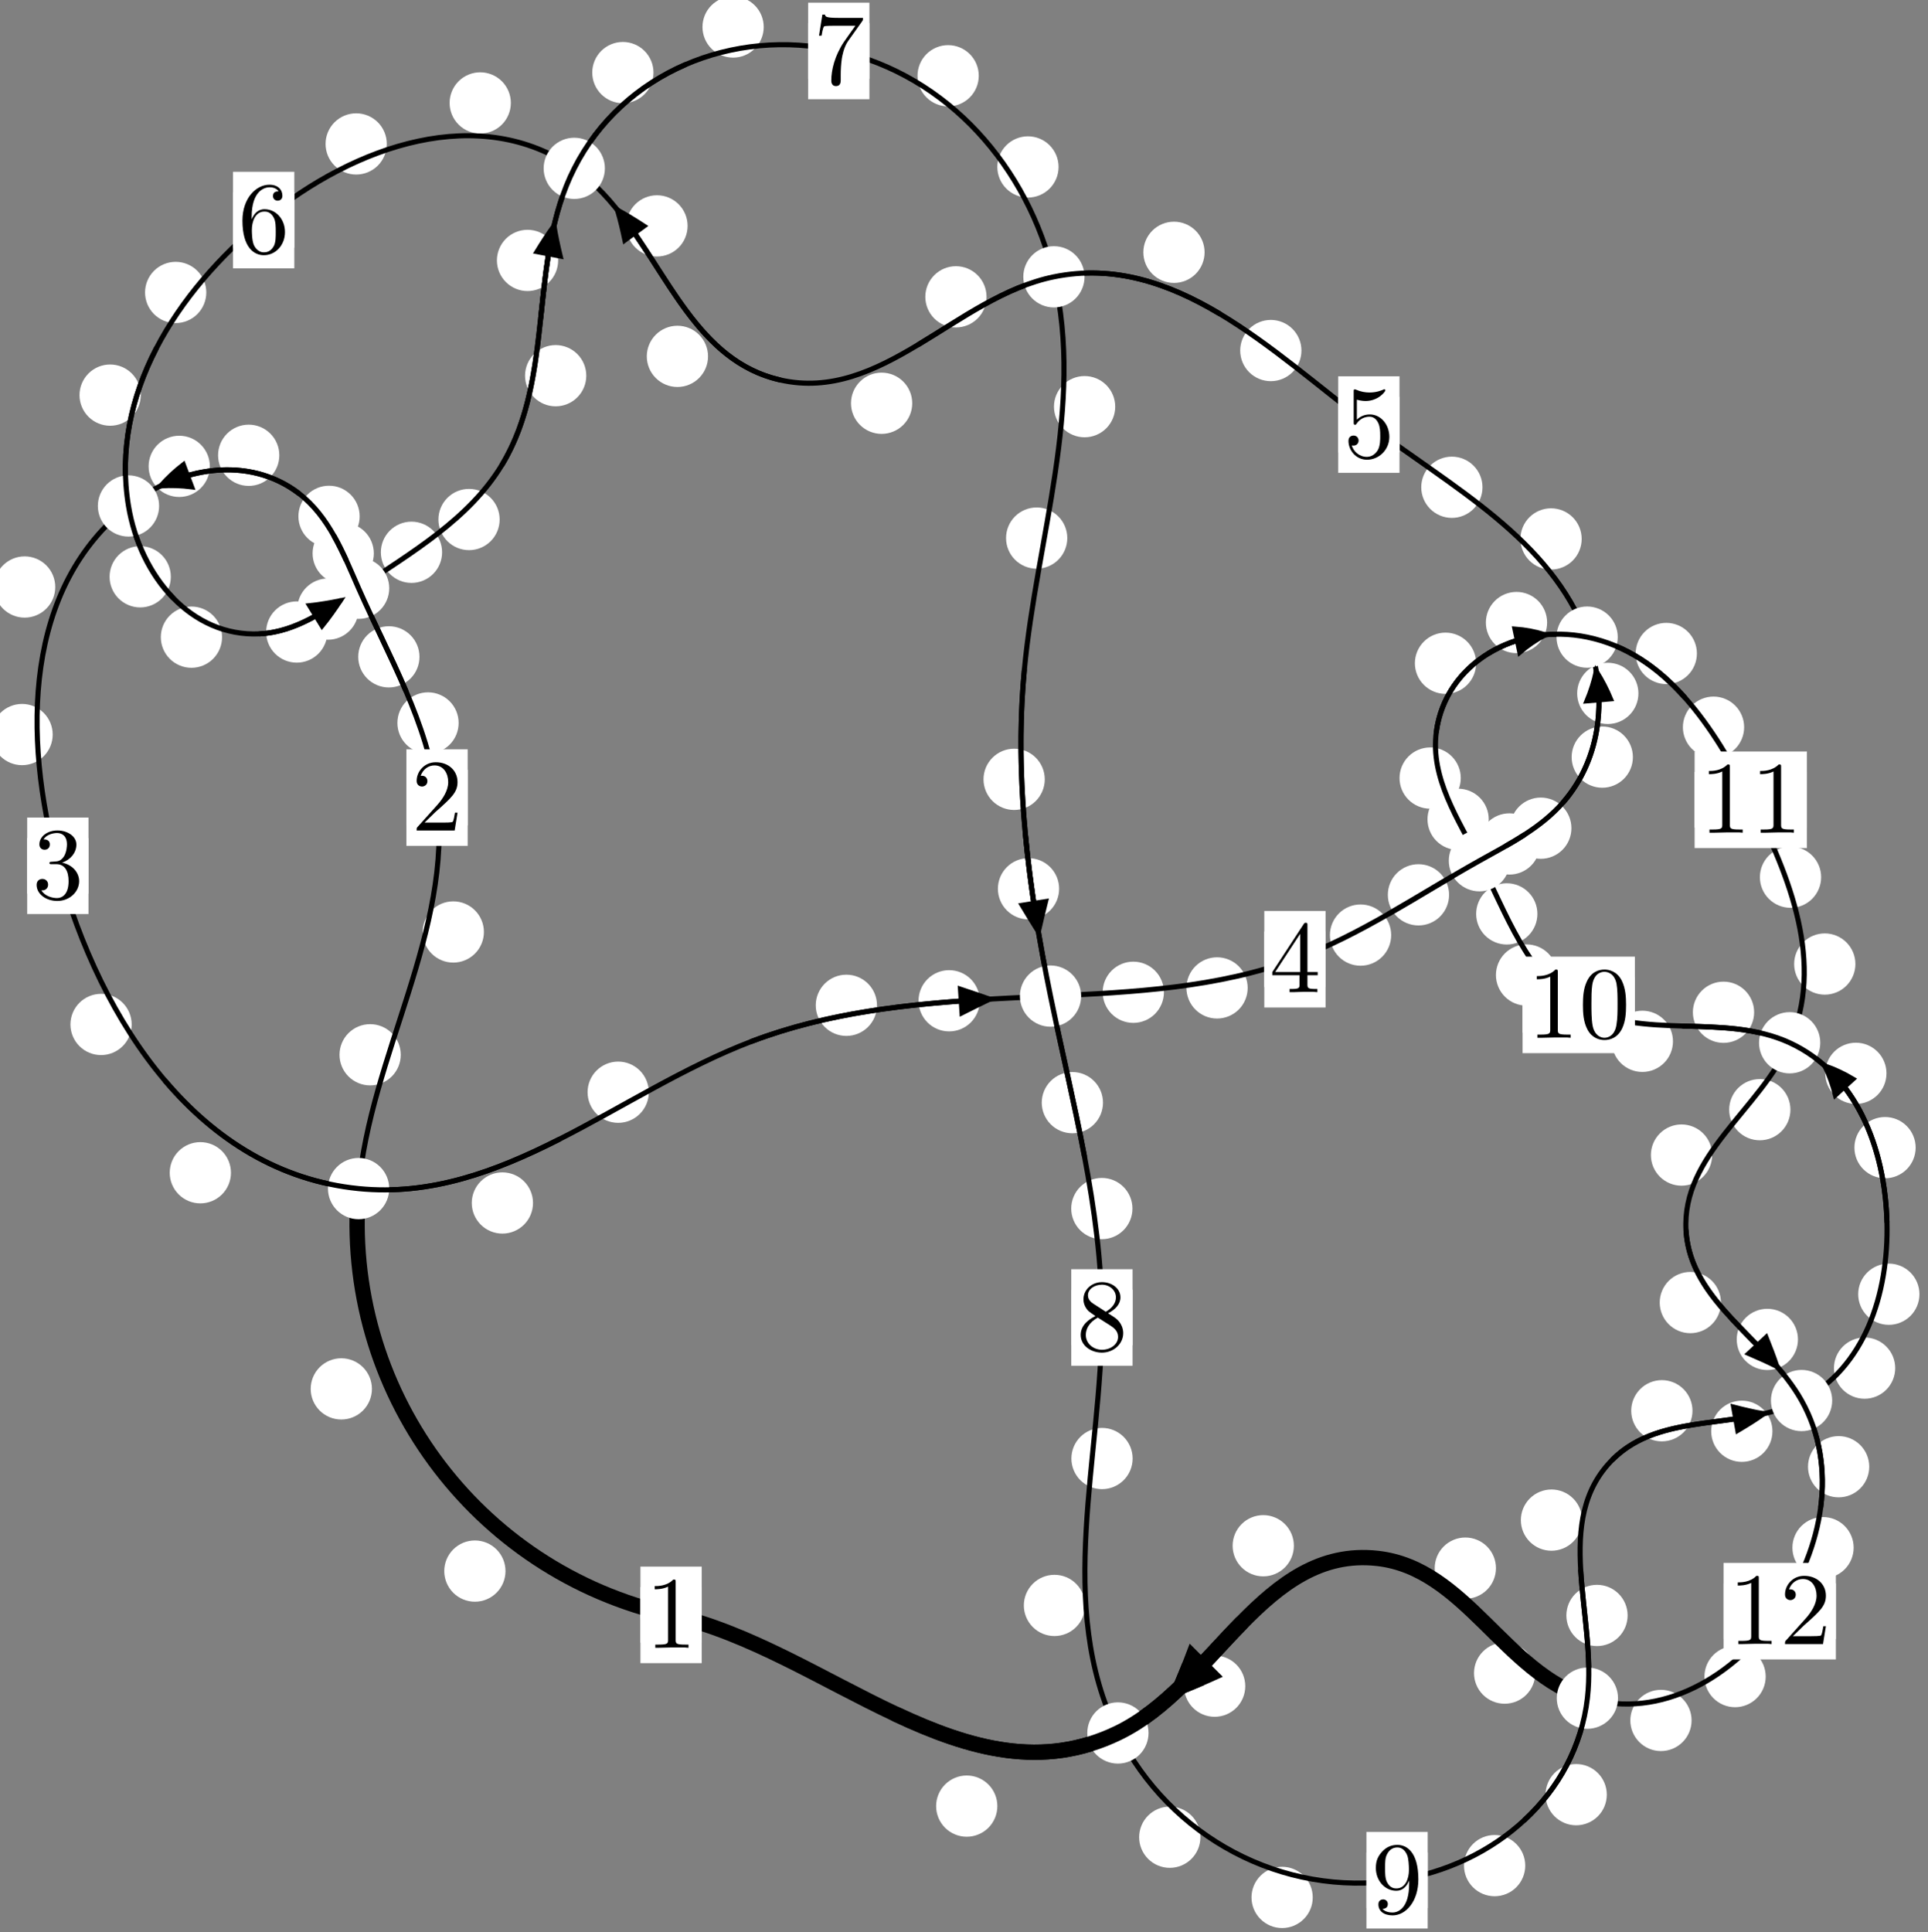 <?xml version="1.0"?>
<!-- Created by MetaPost 1.999 on 2021.07.05:2355 -->
<svg version="1.1" xmlns="http://www.w3.org/2000/svg" xmlns:xlink="http://www.w3.org/1999/xlink" width="188.177" height="188.564" viewBox="0 0 188.177 188.564">
<rect x="0" y="0" width="188.177" height="188.564" fill="#808080" stroke="none"/>
<!-- Original BoundingBox: -35.834244 -72.210876 152.342636 116.353134 -->
  <defs>
    <g transform="scale(0.01,0.01)" id="GLYPHcmr10_48">
      <path style="fill-rule: evenodd;" d="M460 -320C460 -400,455 -480,420 -554C374 -650,292 -666,250 -666C190 -666,117 -640,76 -547C44 -478,39 -400,39 -320C39 -245,43 -155,84 -79C127 2,200 22,249 22C303 22,379 1,423 -94C455 -163,460 -241,460 -320M249 -0C210 -0,151 -25,133 -121C122 -181,122 -273,122 -332C122 -396,122 -462,130 -516C149 -635,224 -644,249 -644C282 -644,348 -626,367 -527C377 -471,377 -395,377 -332C377 -257,377 -189,366 -125C351 -30,294 -0,249 -0"></path>
    </g>
    <g transform="scale(0.01,0.01)" id="GLYPHcmr10_49">
      <path style="fill-rule: evenodd;" d="M294 -640C294 -664,294 -666,271 -666C209 -602,121 -602,89 -602L89 -571C109 -571,168 -571,220 -597L220 -79C220 -43,217 -31,127 -31L95 -31L95 -0L257 -0L130 -3L217 -3L257 -3L297 -3L384 -3L419 -0L419 -31L387 -31C297 -31,294 -42,294 -79"></path>
    </g>
    <g transform="scale(0.01,0.01)" id="GLYPHcmr10_50">
      <path style="fill-rule: evenodd;" d="M127 -77L233 -180C389 -318,449 -372,449 -472C449 -586,359 -666,237 -666C124 -666,50 -574,50 -485C50 -429,100 -429,103 -429C120 -429,155 -441,155 -482C155 -508,137 -534,102 -534C94 -534,92 -534,89 -533C112 -598,166 -635,224 -635C315 -635,358 -554,358 -472C358 -392,308 -313,253 -251L61 -37C50 -26,50 -24,50 -0L421 -0L449 -174L424 -174C419 -144,412 -100,402 -85C395 -77,329 -77,307 -77"></path>
    </g>
    <g transform="scale(0.01,0.01)" id="GLYPHcmr10_51">
      <path style="fill-rule: evenodd;" d="M290 -352C372 -379,430 -449,430 -528C430 -610,342 -666,246 -666C145 -666,69 -606,69 -530C69 -497,91 -478,120 -478C151 -478,171 -500,171 -529C171 -579,124 -579,109 -579C140 -628,206 -641,242 -641C283 -641,338 -619,338 -529C338 -517,336 -459,310 -415C280 -367,246 -364,221 -363C213 -362,189 -360,182 -360C174 -359,167 -358,167 -348C167 -337,174 -337,191 -337L235 -337C317 -337,354 -269,354 -171C354 -35,285 -6,241 -6C198 -6,123 -23,88 -82C123 -77,154 -99,154 -137C154 -173,127 -193,98 -193C74 -193,42 -179,42 -135C42 -44,135 22,244 22C366 22,457 -69,457 -171C457 -253,394 -331,290 -352"></path>
    </g>
    <g transform="scale(0.01,0.01)" id="GLYPHcmr10_52">
      <path style="fill-rule: evenodd;" d="M294 -165L294 -78C294 -42,292 -31,218 -31L197 -31L197 -0L332 -0L238 -3L290 -3L332 -3L374 -3L427 -3L468 -0L468 -31L447 -31C373 -31,371 -42,371 -78L371 -165L471 -165L471 -196L371 -196L371 -651C371 -671,371 -677,355 -677C346 -677,343 -677,335 -665L28 -196L28 -165M300 -196L56 -196L300 -569"></path>
    </g>
    <g transform="scale(0.01,0.01)" id="GLYPHcmr10_53">
      <path style="fill-rule: evenodd;" d="M449 -201C449 -320,367 -420,259 -420C211 -420,168 -404,132 -369L132 -564C152 -558,185 -551,217 -551C340 -551,410 -642,410 -655C410 -661,407 -666,400 -666C399 -666,397 -666,392 -663C372 -654,323 -634,256 -634C216 -634,170 -641,123 -662C115 -665,113 -665,111 -665C101 -665,101 -657,101 -641L101 -345C101 -327,101 -319,115 -319C122 -319,124 -322,128 -328C139 -344,176 -398,257 -398C309 -398,334 -352,342 -334C358 -297,360 -258,360 -208C360 -173,360 -113,336 -71C312 -32,275 -6,229 -6C156 -6,99 -59,82 -118C85 -117,88 -116,99 -116C132 -116,149 -141,149 -165C149 -189,132 -214,99 -214C85 -214,50 -207,50 -161C50 -75,119 22,231 22C347 22,449 -74,449 -201"></path>
    </g>
    <g transform="scale(0.01,0.01)" id="GLYPHcmr10_54">
      <path style="fill-rule: evenodd;" d="M132 -328L132 -352C132 -605,256 -641,307 -641C331 -641,373 -635,395 -601C380 -601,340 -601,340 -556C340 -525,364 -510,386 -510C402 -510,432 -519,432 -558C432 -618,388 -666,305 -666C177 -666,42 -537,42 -316C42 -49,158 22,251 22C362 22,457 -72,457 -204C457 -331,368 -427,257 -427C189 -427,152 -376,132 -328M251 -6C188 -6,158 -66,152 -81C134 -128,134 -208,134 -226C134 -304,166 -404,256 -404C272 -404,318 -404,349 -342C367 -305,367 -254,367 -205C367 -157,367 -107,350 -71C320 -11,274 -6,251 -6"></path>
    </g>
    <g transform="scale(0.01,0.01)" id="GLYPHcmr10_55">
      <path style="fill-rule: evenodd;" d="M476 -609C485 -621,485 -623,485 -644L242 -644C120 -644,118 -657,114 -676L89 -676L56 -470L81 -470C84 -486,93 -549,106 -561C113 -567,191 -567,204 -567L411 -567C400 -551,321 -442,299 -409C209 -274,176 -135,176 -33C176 -23,176 22,222 22C268 22,268 -23,268 -33L268 -84C268 -139,271 -194,279 -248C283 -271,297 -357,341 -419"></path>
    </g>
    <g transform="scale(0.01,0.01)" id="GLYPHcmr10_56">
      <path style="fill-rule: evenodd;" d="M163 -457C117 -487,113 -521,113 -538C113 -599,178 -641,249 -641C322 -641,386 -589,386 -517C386 -460,347 -412,287 -377M309 -362C381 -399,430 -451,430 -517C430 -609,341 -666,250 -666C150 -666,69 -592,69 -499C69 -481,71 -436,113 -389C124 -377,161 -352,186 -335C128 -306,42 -250,42 -151C42 -45,144 22,249 22C362 22,457 -61,457 -168C457 -204,446 -249,408 -291C389 -312,373 -322,309 -362M209 -320L332 -242C360 -223,407 -193,407 -132C407 -58,332 -6,250 -6C164 -6,92 -68,92 -151C92 -209,124 -273,209 -320"></path>
    </g>
    <g transform="scale(0.01,0.01)" id="GLYPHcmr10_57">
      <path style="fill-rule: evenodd;" d="M367 -318L367 -286C367 -52,263 -6,205 -6C188 -6,134 -8,107 -42C151 -42,159 -71,159 -88C159 -119,135 -134,113 -134C97 -134,67 -125,67 -86C67 -19,121 22,206 22C335 22,457 -114,457 -329C457 -598,342 -666,253 -666C198 -666,149 -648,106 -603C65 -558,42 -516,42 -441C42 -316,130 -218,242 -218C303 -218,344 -260,367 -318M243 -241C227 -241,181 -241,150 -304C132 -341,132 -391,132 -440C132 -494,132 -541,153 -578C180 -628,218 -641,253 -641C299 -641,332 -607,349 -562C361 -530,365 -467,365 -421C365 -338,331 -241,243 -241"></path>
    </g>
  </defs>
  <path d="M49.337 153.33C49.337 152.538,49.022 151.777,48.462 151.217C47.901 150.656,47.141 150.341,46.348 150.341C45.556 150.341,44.796 150.656,44.235 151.217C43.675 151.777,43.36 152.538,43.36 153.33C43.36 154.123,43.675 154.883,44.235 155.444C44.796 156.004,45.556 156.319,46.348 156.319C47.141 156.319,47.901 156.004,48.462 155.444C49.022 154.883,49.337 154.123,49.337 153.33Z" style="fill: rgb(100%,100%,100%);stroke: none;"></path>
  <path d="M68.487 157.604C68.487 156.812,68.172 156.052,67.612 155.491C67.051 154.931,66.291 154.616,65.498 154.616C64.706 154.616,63.946 154.931,63.385 155.491C62.825 156.052,62.51 156.812,62.51 157.604C62.51 158.397,62.825 159.157,63.385 159.718C63.946 160.278,64.706 160.593,65.498 160.593C66.291 160.593,67.051 160.278,67.612 159.718C68.172 159.157,68.487 158.397,68.487 157.604Z" style="fill: rgb(100%,100%,100%);stroke: none;"></path>
  <path d="M39.115 102.941C39.115 102.149,38.8 101.388,38.24 100.828C37.679 100.267,36.919 99.953,36.127 99.953C35.334 99.953,34.574 100.267,34.013 100.828C33.453 101.388,33.138 102.149,33.138 102.941C33.138 103.734,33.453 104.494,34.013 105.055C34.574 105.615,35.334 105.93,36.127 105.93C36.919 105.93,37.679 105.615,38.24 105.055C38.8 104.494,39.115 103.734,39.115 102.941Z" style="fill: rgb(100%,100%,100%);stroke: none;"></path>
  <path d="M36.302 135.549C36.302 134.756,35.987 133.996,35.427 133.435C34.866 132.875,34.106 132.56,33.313 132.56C32.521 132.56,31.761 132.875,31.2 133.435C30.64 133.996,30.325 134.756,30.325 135.549C30.325 136.341,30.64 137.102,31.2 137.662C31.761 138.223,32.521 138.537,33.313 138.537C34.106 138.537,34.866 138.223,35.427 137.662C35.987 137.102,36.302 136.341,36.302 135.549Z" style="fill: rgb(100%,100%,100%);stroke: none;"></path>
  <path d="M44.764 70.557C44.764 69.764,44.449 69.004,43.889 68.443C43.328 67.883,42.568 67.568,41.776 67.568C40.983 67.568,40.223 67.883,39.662 68.443C39.102 69.004,38.787 69.764,38.787 70.557C38.787 71.349,39.102 72.11,39.662 72.67C40.223 73.231,40.983 73.545,41.776 73.545C42.568 73.545,43.328 73.231,43.889 72.67C44.449 72.11,44.764 71.349,44.764 70.557Z" style="fill: rgb(100%,100%,100%);stroke: none;"></path>
  <path d="M47.23 90.957C47.23 90.164,46.915 89.404,46.354 88.843C45.794 88.283,45.034 87.968,44.241 87.968C43.448 87.968,42.688 88.283,42.128 88.843C41.567 89.404,41.252 90.164,41.252 90.957C41.252 91.749,41.567 92.509,42.128 93.07C42.688 93.63,43.448 93.945,44.241 93.945C45.034 93.945,45.794 93.63,46.354 93.07C46.915 92.509,47.23 91.749,47.23 90.957Z" style="fill: rgb(100%,100%,100%);stroke: none;"></path>
  <path d="M36.487 54.007C36.487 53.215,36.172 52.454,35.612 51.894C35.051 51.333,34.291 51.018,33.498 51.018C32.706 51.018,31.946 51.333,31.385 51.894C30.825 52.454,30.51 53.215,30.51 54.007C30.51 54.8,30.825 55.56,31.385 56.121C31.946 56.681,32.706 56.996,33.498 56.996C34.291 56.996,35.051 56.681,35.612 56.121C36.172 55.56,36.487 54.8,36.487 54.007Z" style="fill: rgb(100%,100%,100%);stroke: none;"></path>
  <path d="M40.942 64.106C40.942 63.313,40.627 62.553,40.067 61.992C39.506 61.432,38.746 61.117,37.953 61.117C37.161 61.117,36.4 61.432,35.84 61.992C35.279 62.553,34.964 63.313,34.964 64.106C34.964 64.898,35.279 65.658,35.84 66.219C36.4 66.779,37.161 67.094,37.953 67.094C38.746 67.094,39.506 66.779,40.067 66.219C40.627 65.658,40.942 64.898,40.942 64.106Z" style="fill: rgb(100%,100%,100%);stroke: none;"></path>
  <path d="M27.264 44.433C27.264 43.64,26.949 42.88,26.388 42.32C25.828 41.759,25.068 41.444,24.275 41.444C23.482 41.444,22.722 41.759,22.162 42.32C21.601 42.88,21.286 43.64,21.286 44.433C21.286 45.226,21.601 45.986,22.162 46.546C22.722 47.107,23.482 47.422,24.275 47.422C25.068 47.422,25.828 47.107,26.388 46.546C26.949 45.986,27.264 45.226,27.264 44.433Z" style="fill: rgb(100%,100%,100%);stroke: none;"></path>
  <path d="M35.104 50.392C35.104 49.599,34.789 48.839,34.228 48.279C33.668 47.718,32.908 47.403,32.115 47.403C31.322 47.403,30.562 47.718,30.002 48.279C29.441 48.839,29.126 49.599,29.126 50.392C29.126 51.185,29.441 51.945,30.002 52.505C30.562 53.066,31.322 53.381,32.115 53.381C32.908 53.381,33.668 53.066,34.228 52.505C34.789 51.945,35.104 51.185,35.104 50.392Z" style="fill: rgb(100%,100%,100%);stroke: none;"></path>
  <path d="M5.393 57.289C5.393 56.496,5.079 55.736,4.518 55.175C3.958 54.615,3.197 54.3,2.405 54.3C1.612 54.3,0.852 54.615,0.291 55.175C-0.269 55.736,-0.584 56.496,-0.584 57.289C-0.584 58.081,-0.269 58.842,0.291 59.402C0.852 59.963,1.612 60.278,2.405 60.278C3.197 60.278,3.958 59.963,4.518 59.402C5.079 58.842,5.393 58.081,5.393 57.289Z" style="fill: rgb(100%,100%,100%);stroke: none;"></path>
  <path d="M20.482 45.514C20.482 44.721,20.167 43.961,19.607 43.401C19.046 42.84,18.286 42.525,17.494 42.525C16.701 42.525,15.941 42.84,15.38 43.401C14.82 43.961,14.505 44.721,14.505 45.514C14.505 46.307,14.82 47.067,15.38 47.627C15.941 48.188,16.701 48.503,17.494 48.503C18.286 48.503,19.046 48.188,19.607 47.627C20.167 47.067,20.482 46.307,20.482 45.514Z" style="fill: rgb(100%,100%,100%);stroke: none;"></path>
  <path d="M12.852 99.983C12.852 99.19,12.537 98.43,11.977 97.869C11.417 97.309,10.656 96.994,9.864 96.994C9.071 96.994,8.311 97.309,7.75 97.869C7.19 98.43,6.875 99.19,6.875 99.983C6.875 100.775,7.19 101.536,7.75 102.096C8.311 102.656,9.071 102.971,9.864 102.971C10.656 102.971,11.417 102.656,11.977 102.096C12.537 101.536,12.852 100.775,12.852 99.983Z" style="fill: rgb(100%,100%,100%);stroke: none;"></path>
  <path d="M5.143 71.69C5.143 70.897,4.828 70.137,4.268 69.576C3.707 69.016,2.947 68.701,2.154 68.701C1.362 68.701,0.602 69.016,0.041 69.576C-0.519 70.137,-0.834 70.897,-0.834 71.69C-0.834 72.482,-0.519 73.242,0.041 73.803C0.602 74.363,1.362 74.678,2.154 74.678C2.947 74.678,3.707 74.363,4.268 73.803C4.828 73.242,5.143 72.482,5.143 71.69Z" style="fill: rgb(100%,100%,100%);stroke: none;"></path>
  <path d="M52.023 117.404C52.023 116.612,51.708 115.852,51.147 115.291C50.587 114.731,49.827 114.416,49.034 114.416C48.241 114.416,47.481 114.731,46.921 115.291C46.36 115.852,46.045 116.612,46.045 117.404C46.045 118.197,46.36 118.957,46.921 119.518C47.481 120.078,48.241 120.393,49.034 120.393C49.827 120.393,50.587 120.078,51.147 119.518C51.708 118.957,52.023 118.197,52.023 117.404Z" style="fill: rgb(100%,100%,100%);stroke: none;"></path>
  <path d="M22.542 114.454C22.542 113.662,22.227 112.901,21.667 112.341C21.106 111.78,20.346 111.466,19.553 111.466C18.761 111.466,18.001 111.78,17.44 112.341C16.88 112.901,16.565 113.662,16.565 114.454C16.565 115.247,16.88 116.007,17.44 116.568C18.001 117.128,18.761 117.443,19.553 117.443C20.346 117.443,21.106 117.128,21.667 116.568C22.227 116.007,22.542 115.247,22.542 114.454Z" style="fill: rgb(100%,100%,100%);stroke: none;"></path>
  <path d="M85.597 98.112C85.597 97.32,85.282 96.56,84.721 95.999C84.161 95.439,83.4 95.124,82.608 95.124C81.815 95.124,81.055 95.439,80.494 95.999C79.934 96.56,79.619 97.32,79.619 98.112C79.619 98.905,79.934 99.665,80.494 100.226C81.055 100.786,81.815 101.101,82.608 101.101C83.4 101.101,84.161 100.786,84.721 100.226C85.282 99.665,85.597 98.905,85.597 98.112Z" style="fill: rgb(100%,100%,100%);stroke: none;"></path>
  <path d="M63.326 106.595C63.326 105.802,63.011 105.042,62.451 104.482C61.89 103.921,61.13 103.606,60.337 103.606C59.545 103.606,58.785 103.921,58.224 104.482C57.664 105.042,57.349 105.802,57.349 106.595C57.349 107.388,57.664 108.148,58.224 108.708C58.785 109.269,59.545 109.584,60.337 109.584C61.13 109.584,61.89 109.269,62.451 108.708C63.011 108.148,63.326 107.388,63.326 106.595Z" style="fill: rgb(100%,100%,100%);stroke: none;"></path>
  <path d="M113.602 96.84C113.602 96.048,113.287 95.287,112.727 94.727C112.166 94.167,111.406 93.852,110.613 93.852C109.821 93.852,109.06 94.167,108.5 94.727C107.94 95.287,107.625 96.048,107.625 96.84C107.625 97.633,107.94 98.393,108.5 98.954C109.06 99.514,109.821 99.829,110.613 99.829C111.406 99.829,112.166 99.514,112.727 98.954C113.287 98.393,113.602 97.633,113.602 96.84Z" style="fill: rgb(100%,100%,100%);stroke: none;"></path>
  <path d="M95.627 97.672C95.627 96.879,95.312 96.119,94.752 95.558C94.192 94.998,93.431 94.683,92.639 94.683C91.846 94.683,91.086 94.998,90.525 95.558C89.965 96.119,89.65 96.879,89.65 97.672C89.65 98.464,89.965 99.224,90.525 99.785C91.086 100.345,91.846 100.66,92.639 100.66C93.431 100.66,94.192 100.345,94.752 99.785C95.312 99.224,95.627 98.464,95.627 97.672Z" style="fill: rgb(100%,100%,100%);stroke: none;"></path>
  <path d="M135.782 91.261C135.782 90.468,135.467 89.708,134.907 89.148C134.346 88.587,133.586 88.272,132.793 88.272C132.001 88.272,131.24 88.587,130.68 89.148C130.119 89.708,129.804 90.468,129.804 91.261C129.804 92.054,130.119 92.814,130.68 93.374C131.24 93.935,132.001 94.25,132.793 94.25C133.586 94.25,134.346 93.935,134.907 93.374C135.467 92.814,135.782 92.054,135.782 91.261Z" style="fill: rgb(100%,100%,100%);stroke: none;"></path>
  <path d="M121.776 96.415C121.776 95.623,121.461 94.863,120.901 94.302C120.34 93.742,119.58 93.427,118.788 93.427C117.995 93.427,117.235 93.742,116.674 94.302C116.114 94.863,115.799 95.623,115.799 96.415C115.799 97.208,116.114 97.968,116.674 98.529C117.235 99.089,117.995 99.404,118.788 99.404C119.58 99.404,120.34 99.089,120.901 98.529C121.461 97.968,121.776 97.208,121.776 96.415Z" style="fill: rgb(100%,100%,100%);stroke: none;"></path>
  <path d="M150.313 82.365C150.313 81.572,149.998 80.812,149.438 80.252C148.877 79.691,148.117 79.376,147.325 79.376C146.532 79.376,145.772 79.691,145.211 80.252C144.651 80.812,144.336 81.572,144.336 82.365C144.336 83.158,144.651 83.918,145.211 84.478C145.772 85.039,146.532 85.354,147.325 85.354C148.117 85.354,148.877 85.039,149.438 84.478C149.998 83.918,150.313 83.158,150.313 82.365Z" style="fill: rgb(100%,100%,100%);stroke: none;"></path>
  <path d="M141.434 87.331C141.434 86.538,141.12 85.778,140.559 85.217C139.999 84.657,139.238 84.342,138.446 84.342C137.653 84.342,136.893 84.657,136.332 85.217C135.772 85.778,135.457 86.538,135.457 87.331C135.457 88.123,135.772 88.884,136.332 89.444C136.893 90.004,137.653 90.319,138.446 90.319C139.238 90.319,139.999 90.004,140.559 89.444C141.12 88.884,141.434 88.123,141.434 87.331Z" style="fill: rgb(100%,100%,100%);stroke: none;"></path>
  <path d="M159.374 73.891C159.374 73.099,159.059 72.338,158.498 71.778C157.938 71.217,157.178 70.903,156.385 70.903C155.592 70.903,154.832 71.217,154.272 71.778C153.711 72.338,153.396 73.099,153.396 73.891C153.396 74.684,153.711 75.444,154.272 76.005C154.832 76.565,155.592 76.88,156.385 76.88C157.178 76.88,157.938 76.565,158.498 76.005C159.059 75.444,159.374 74.684,159.374 73.891Z" style="fill: rgb(100%,100%,100%);stroke: none;"></path>
  <path d="M153.374 80.827C153.374 80.034,153.059 79.274,152.498 78.713C151.938 78.153,151.177 77.838,150.385 77.838C149.592 77.838,148.832 78.153,148.271 78.713C147.711 79.274,147.396 80.034,147.396 80.827C147.396 81.619,147.711 82.38,148.271 82.94C148.832 83.501,149.592 83.815,150.385 83.815C151.177 83.815,151.938 83.501,152.498 82.94C153.059 82.38,153.374 81.619,153.374 80.827Z" style="fill: rgb(100%,100%,100%);stroke: none;"></path>
  <path d="M154.376 52.596C154.376 51.804,154.061 51.044,153.501 50.483C152.94 49.923,152.18 49.608,151.387 49.608C150.595 49.608,149.834 49.923,149.274 50.483C148.714 51.044,148.399 51.804,148.399 52.596C148.399 53.389,148.714 54.149,149.274 54.71C149.834 55.27,150.595 55.585,151.387 55.585C152.18 55.585,152.94 55.27,153.501 54.71C154.061 54.149,154.376 53.389,154.376 52.596Z" style="fill: rgb(100%,100%,100%);stroke: none;"></path>
  <path d="M159.913 67.671C159.913 66.879,159.598 66.119,159.037 65.558C158.477 64.998,157.717 64.683,156.924 64.683C156.131 64.683,155.371 64.998,154.811 65.558C154.25 66.119,153.935 66.879,153.935 67.671C153.935 68.464,154.25 69.224,154.811 69.785C155.371 70.345,156.131 70.66,156.924 70.66C157.717 70.66,158.477 70.345,159.037 69.785C159.598 69.224,159.913 68.464,159.913 67.671Z" style="fill: rgb(100%,100%,100%);stroke: none;"></path>
  <path d="M127.023 34.212C127.023 33.419,126.708 32.659,126.148 32.099C125.587 31.538,124.827 31.223,124.035 31.223C123.242 31.223,122.482 31.538,121.921 32.099C121.361 32.659,121.046 33.419,121.046 34.212C121.046 35.005,121.361 35.765,121.921 36.325C122.482 36.886,123.242 37.201,124.035 37.201C124.827 37.201,125.587 36.886,126.148 36.325C126.708 35.765,127.023 35.005,127.023 34.212Z" style="fill: rgb(100%,100%,100%);stroke: none;"></path>
  <path d="M144.695 47.555C144.695 46.762,144.38 46.002,143.819 45.442C143.259 44.881,142.499 44.566,141.706 44.566C140.913 44.566,140.153 44.881,139.593 45.442C139.032 46.002,138.717 46.762,138.717 47.555C138.717 48.348,139.032 49.108,139.593 49.668C140.153 50.229,140.913 50.544,141.706 50.544C142.499 50.544,143.259 50.229,143.819 49.668C144.38 49.108,144.695 48.348,144.695 47.555Z" style="fill: rgb(100%,100%,100%);stroke: none;"></path>
  <path d="M96.29 28.969C96.29 28.177,95.975 27.416,95.415 26.856C94.854 26.295,94.094 25.98,93.302 25.98C92.509 25.98,91.749 26.295,91.188 26.856C90.628 27.416,90.313 28.177,90.313 28.969C90.313 29.762,90.628 30.522,91.188 31.083C91.749 31.643,92.509 31.958,93.302 31.958C94.094 31.958,94.854 31.643,95.415 31.083C95.975 30.522,96.29 29.762,96.29 28.969Z" style="fill: rgb(100%,100%,100%);stroke: none;"></path>
  <path d="M117.571 24.625C117.571 23.832,117.256 23.072,116.696 22.511C116.135 21.951,115.375 21.636,114.582 21.636C113.79 21.636,113.029 21.951,112.469 22.511C111.908 23.072,111.594 23.832,111.594 24.625C111.594 25.417,111.908 26.177,112.469 26.738C113.029 27.298,113.79 27.613,114.582 27.613C115.375 27.613,116.135 27.298,116.696 26.738C117.256 26.177,117.571 25.417,117.571 24.625Z" style="fill: rgb(100%,100%,100%);stroke: none;"></path>
  <path d="M69.107 34.78C69.107 33.987,68.792 33.227,68.231 32.667C67.671 32.106,66.911 31.791,66.118 31.791C65.325 31.791,64.565 32.106,64.005 32.667C63.444 33.227,63.129 33.987,63.129 34.78C63.129 35.573,63.444 36.333,64.005 36.893C64.565 37.454,65.325 37.769,66.118 37.769C66.911 37.769,67.671 37.454,68.231 36.893C68.792 36.333,69.107 35.573,69.107 34.78Z" style="fill: rgb(100%,100%,100%);stroke: none;"></path>
  <path d="M89.036 39.356C89.036 38.564,88.721 37.803,88.16 37.243C87.6 36.682,86.84 36.367,86.047 36.367C85.254 36.367,84.494 36.682,83.934 37.243C83.373 37.803,83.058 38.564,83.058 39.356C83.058 40.149,83.373 40.909,83.934 41.47C84.494 42.03,85.254 42.345,86.047 42.345C86.84 42.345,87.6 42.03,88.16 41.47C88.721 40.909,89.036 40.149,89.036 39.356Z" style="fill: rgb(100%,100%,100%);stroke: none;"></path>
  <path d="M49.86 10.045C49.86 9.253,49.545 8.493,48.985 7.932C48.424 7.372,47.664 7.057,46.871 7.057C46.079 7.057,45.318 7.372,44.758 7.932C44.198 8.493,43.883 9.253,43.883 10.045C43.883 10.838,44.198 11.598,44.758 12.159C45.318 12.719,46.079 13.034,46.871 13.034C47.664 13.034,48.424 12.719,48.985 12.159C49.545 11.598,49.86 10.838,49.86 10.045Z" style="fill: rgb(100%,100%,100%);stroke: none;"></path>
  <path d="M67.112 22.045C67.112 21.253,66.797 20.493,66.237 19.932C65.676 19.372,64.916 19.057,64.123 19.057C63.331 19.057,62.571 19.372,62.01 19.932C61.45 20.493,61.135 21.253,61.135 22.045C61.135 22.838,61.45 23.598,62.01 24.159C62.571 24.719,63.331 25.034,64.123 25.034C64.916 25.034,65.676 24.719,66.237 24.159C66.797 23.598,67.112 22.838,67.112 22.045Z" style="fill: rgb(100%,100%,100%);stroke: none;"></path>
  <path d="M20.135 28.543C20.135 27.75,19.82 26.99,19.259 26.429C18.699 25.869,17.939 25.554,17.146 25.554C16.353 25.554,15.593 25.869,15.033 26.429C14.472 26.99,14.157 27.75,14.157 28.543C14.157 29.335,14.472 30.096,15.033 30.656C15.593 31.217,16.353 31.531,17.146 31.531C17.939 31.531,18.699 31.217,19.259 30.656C19.82 30.096,20.135 29.335,20.135 28.543Z" style="fill: rgb(100%,100%,100%);stroke: none;"></path>
  <path d="M37.753 14.047C37.753 13.255,37.438 12.495,36.878 11.934C36.317 11.374,35.557 11.059,34.764 11.059C33.972 11.059,33.212 11.374,32.651 11.934C32.091 12.495,31.776 13.255,31.776 14.047C31.776 14.84,32.091 15.6,32.651 16.161C33.212 16.721,33.972 17.036,34.764 17.036C35.557 17.036,36.317 16.721,36.878 16.161C37.438 15.6,37.753 14.84,37.753 14.047Z" style="fill: rgb(100%,100%,100%);stroke: none;"></path>
  <path d="M16.673 56.292C16.673 55.499,16.358 54.739,15.798 54.178C15.237 53.618,14.477 53.303,13.685 53.303C12.892 53.303,12.132 53.618,11.571 54.178C11.011 54.739,10.696 55.499,10.696 56.292C10.696 57.084,11.011 57.845,11.571 58.405C12.132 58.966,12.892 59.281,13.685 59.281C14.477 59.281,15.237 58.966,15.798 58.405C16.358 57.845,16.673 57.084,16.673 56.292Z" style="fill: rgb(100%,100%,100%);stroke: none;"></path>
  <path d="M13.738 38.563C13.738 37.77,13.423 37.01,12.862 36.449C12.302 35.889,11.542 35.574,10.749 35.574C9.956 35.574,9.196 35.889,8.636 36.449C8.075 37.01,7.76 37.77,7.76 38.563C7.76 39.355,8.075 40.115,8.636 40.676C9.196 41.236,9.956 41.551,10.749 41.551C11.542 41.551,12.302 41.236,12.862 40.676C13.423 40.115,13.738 39.355,13.738 38.563Z" style="fill: rgb(100%,100%,100%);stroke: none;"></path>
  <path d="M31.954 61.683C31.954 60.89,31.639 60.13,31.078 59.57C30.518 59.009,29.758 58.694,28.965 58.694C28.172 58.694,27.412 59.009,26.852 59.57C26.291 60.13,25.976 60.89,25.976 61.683C25.976 62.476,26.291 63.236,26.852 63.796C27.412 64.357,28.172 64.672,28.965 64.672C29.758 64.672,30.518 64.357,31.078 63.796C31.639 63.236,31.954 62.476,31.954 61.683Z" style="fill: rgb(100%,100%,100%);stroke: none;"></path>
  <path d="M21.674 62.185C21.674 61.392,21.359 60.632,20.799 60.072C20.238 59.511,19.478 59.196,18.686 59.196C17.893 59.196,17.133 59.511,16.572 60.072C16.012 60.632,15.697 61.392,15.697 62.185C15.697 62.978,16.012 63.738,16.572 64.298C17.133 64.859,17.893 65.174,18.686 65.174C19.478 65.174,20.238 64.859,20.799 64.298C21.359 63.738,21.674 62.978,21.674 62.185Z" style="fill: rgb(100%,100%,100%);stroke: none;"></path>
  <path d="M43.15 53.9C43.15 53.107,42.835 52.347,42.275 51.787C41.714 51.226,40.954 50.911,40.162 50.911C39.369 50.911,38.609 51.226,38.048 51.787C37.488 52.347,37.173 53.107,37.173 53.9C37.173 54.693,37.488 55.453,38.048 56.013C38.609 56.574,39.369 56.889,40.162 56.889C40.954 56.889,41.714 56.574,42.275 56.013C42.835 55.453,43.15 54.693,43.15 53.9Z" style="fill: rgb(100%,100%,100%);stroke: none;"></path>
  <path d="M34.998 59.446C34.998 58.653,34.683 57.893,34.122 57.333C33.562 56.772,32.802 56.457,32.009 56.457C31.216 56.457,30.456 56.772,29.896 57.333C29.335 57.893,29.02 58.653,29.02 59.446C29.02 60.239,29.335 60.999,29.896 61.559C30.456 62.12,31.216 62.435,32.009 62.435C32.802 62.435,33.562 62.12,34.122 61.559C34.683 60.999,34.998 60.239,34.998 59.446Z" style="fill: rgb(100%,100%,100%);stroke: none;"></path>
  <path d="M57.223 36.667C57.223 35.874,56.908 35.114,56.348 34.554C55.787 33.993,55.027 33.678,54.235 33.678C53.442 33.678,52.682 33.993,52.121 34.554C51.561 35.114,51.246 35.874,51.246 36.667C51.246 37.46,51.561 38.22,52.121 38.78C52.682 39.341,53.442 39.656,54.235 39.656C55.027 39.656,55.787 39.341,56.348 38.78C56.908 38.22,57.223 37.46,57.223 36.667Z" style="fill: rgb(100%,100%,100%);stroke: none;"></path>
  <path d="M48.767 50.703C48.767 49.91,48.452 49.15,47.892 48.59C47.331 48.029,46.571 47.714,45.779 47.714C44.986 47.714,44.226 48.029,43.665 48.59C43.105 49.15,42.79 49.91,42.79 50.703C42.79 51.496,43.105 52.256,43.665 52.816C44.226 53.377,44.986 53.692,45.779 53.692C46.571 53.692,47.331 53.377,47.892 52.816C48.452 52.256,48.767 51.496,48.767 50.703Z" style="fill: rgb(100%,100%,100%);stroke: none;"></path>
  <path d="M63.782 7.084C63.782 6.291,63.467 5.531,62.907 4.971C62.346 4.41,61.586 4.095,60.793 4.095C60.001 4.095,59.24 4.41,58.68 4.971C58.12 5.531,57.805 6.291,57.805 7.084C57.805 7.877,58.12 8.637,58.68 9.197C59.24 9.758,60.001 10.073,60.793 10.073C61.586 10.073,62.346 9.758,62.907 9.197C63.467 8.637,63.782 7.877,63.782 7.084Z" style="fill: rgb(100%,100%,100%);stroke: none;"></path>
  <path d="M54.477 25.416C54.477 24.623,54.162 23.863,53.602 23.302C53.041 22.742,52.281 22.427,51.488 22.427C50.696 22.427,49.936 22.742,49.375 23.302C48.815 23.863,48.5 24.623,48.5 25.416C48.5 26.208,48.815 26.969,49.375 27.529C49.936 28.09,50.696 28.405,51.488 28.405C52.281 28.405,53.041 28.09,53.602 27.529C54.162 26.969,54.477 26.208,54.477 25.416Z" style="fill: rgb(100%,100%,100%);stroke: none;"></path>
  <path d="M95.53 7.393C95.53 6.601,95.215 5.84,94.654 5.28C94.094 4.72,93.333 4.405,92.541 4.405C91.748 4.405,90.988 4.72,90.427 5.28C89.867 5.84,89.552 6.601,89.552 7.393C89.552 8.186,89.867 8.946,90.427 9.507C90.988 10.067,91.748 10.382,92.541 10.382C93.333 10.382,94.094 10.067,94.654 9.507C95.215 8.946,95.53 8.186,95.53 7.393Z" style="fill: rgb(100%,100%,100%);stroke: none;"></path>
  <path d="M74.542 2.636C74.542 1.843,74.227 1.083,73.666 0.522C73.106 -0.038,72.346 -0.353,71.553 -0.353C70.76 -0.353,70 -0.038,69.44 0.522C68.879 1.083,68.564 1.843,68.564 2.636C68.564 3.428,68.879 4.188,69.44 4.749C70 5.309,70.76 5.624,71.553 5.624C72.346 5.624,73.106 5.309,73.666 4.749C74.227 4.188,74.542 3.428,74.542 2.636Z" style="fill: rgb(100%,100%,100%);stroke: none;"></path>
  <path d="M108.849 39.689C108.849 38.896,108.534 38.136,107.973 37.576C107.413 37.015,106.653 36.7,105.86 36.7C105.067 36.7,104.307 37.015,103.747 37.576C103.186 38.136,102.871 38.896,102.871 39.689C102.871 40.482,103.186 41.242,103.747 41.802C104.307 42.363,105.067 42.678,105.86 42.678C106.653 42.678,107.413 42.363,107.973 41.802C108.534 41.242,108.849 40.482,108.849 39.689Z" style="fill: rgb(100%,100%,100%);stroke: none;"></path>
  <path d="M103.32 16.292C103.32 15.5,103.005 14.74,102.444 14.179C101.884 13.619,101.124 13.304,100.331 13.304C99.538 13.304,98.778 13.619,98.218 14.179C97.657 14.74,97.342 15.5,97.342 16.292C97.342 17.085,97.657 17.845,98.218 18.406C98.778 18.966,99.538 19.281,100.331 19.281C101.124 19.281,101.884 18.966,102.444 18.406C103.005 17.845,103.32 17.085,103.32 16.292Z" style="fill: rgb(100%,100%,100%);stroke: none;"></path>
  <path d="M101.971 76.06C101.971 75.268,101.656 74.507,101.095 73.947C100.535 73.386,99.775 73.071,98.982 73.071C98.189 73.071,97.429 73.386,96.869 73.947C96.308 74.507,95.993 75.268,95.993 76.06C95.993 76.853,96.308 77.613,96.869 78.174C97.429 78.734,98.189 79.049,98.982 79.049C99.775 79.049,100.535 78.734,101.095 78.174C101.656 77.613,101.971 76.853,101.971 76.06Z" style="fill: rgb(100%,100%,100%);stroke: none;"></path>
  <path d="M104.17 52.513C104.17 51.721,103.855 50.96,103.295 50.4C102.734 49.839,101.974 49.525,101.182 49.525C100.389 49.525,99.629 49.839,99.068 50.4C98.508 50.96,98.193 51.721,98.193 52.513C98.193 53.306,98.508 54.066,99.068 54.627C99.629 55.187,100.389 55.502,101.182 55.502C101.974 55.502,102.734 55.187,103.295 54.627C103.855 54.066,104.17 53.306,104.17 52.513Z" style="fill: rgb(100%,100%,100%);stroke: none;"></path>
  <path d="M107.656 107.614C107.656 106.822,107.341 106.062,106.78 105.501C106.22 104.941,105.46 104.626,104.667 104.626C103.874 104.626,103.114 104.941,102.554 105.501C101.993 106.062,101.678 106.822,101.678 107.614C101.678 108.407,101.993 109.167,102.554 109.728C103.114 110.288,103.874 110.603,104.667 110.603C105.46 110.603,106.22 110.288,106.78 109.728C107.341 109.167,107.656 108.407,107.656 107.614Z" style="fill: rgb(100%,100%,100%);stroke: none;"></path>
  <path d="M103.374 86.739C103.374 85.946,103.059 85.186,102.499 84.626C101.938 84.065,101.178 83.75,100.386 83.75C99.593 83.75,98.833 84.065,98.272 84.626C97.712 85.186,97.397 85.946,97.397 86.739C97.397 87.532,97.712 88.292,98.272 88.852C98.833 89.413,99.593 89.728,100.386 89.728C101.178 89.728,101.938 89.413,102.499 88.852C103.059 88.292,103.374 87.532,103.374 86.739Z" style="fill: rgb(100%,100%,100%);stroke: none;"></path>
  <path d="M110.548 142.345C110.548 141.553,110.233 140.792,109.673 140.232C109.112 139.672,108.352 139.357,107.559 139.357C106.767 139.357,106.007 139.672,105.446 140.232C104.886 140.792,104.571 141.553,104.571 142.345C104.571 143.138,104.886 143.898,105.446 144.459C106.007 145.019,106.767 145.334,107.559 145.334C108.352 145.334,109.112 145.019,109.673 144.459C110.233 143.898,110.548 143.138,110.548 142.345Z" style="fill: rgb(100%,100%,100%);stroke: none;"></path>
  <path d="M110.531 117.949C110.531 117.157,110.216 116.396,109.656 115.836C109.095 115.275,108.335 114.96,107.542 114.96C106.75 114.96,105.99 115.275,105.429 115.836C104.869 116.396,104.554 117.157,104.554 117.949C104.554 118.742,104.869 119.502,105.429 120.063C105.99 120.623,106.75 120.938,107.542 120.938C108.335 120.938,109.095 120.623,109.656 120.063C110.216 119.502,110.531 118.742,110.531 117.949Z" style="fill: rgb(100%,100%,100%);stroke: none;"></path>
  <path d="M117.162 179.304C117.162 178.511,116.847 177.751,116.286 177.191C115.726 176.63,114.966 176.315,114.173 176.315C113.38 176.315,112.62 176.63,112.06 177.191C111.499 177.751,111.184 178.511,111.184 179.304C111.184 180.097,111.499 180.857,112.06 181.417C112.62 181.978,113.38 182.293,114.173 182.293C114.966 182.293,115.726 181.978,116.286 181.417C116.847 180.857,117.162 180.097,117.162 179.304Z" style="fill: rgb(100%,100%,100%);stroke: none;"></path>
  <path d="M105.908 156.682C105.908 155.889,105.593 155.129,105.032 154.568C104.472 154.008,103.712 153.693,102.919 153.693C102.126 153.693,101.366 154.008,100.806 154.568C100.245 155.129,99.93 155.889,99.93 156.682C99.93 157.474,100.245 158.234,100.806 158.795C101.366 159.355,102.126 159.67,102.919 159.67C103.712 159.67,104.472 159.355,105.032 158.795C105.593 158.234,105.908 157.474,105.908 156.682Z" style="fill: rgb(100%,100%,100%);stroke: none;"></path>
  <path d="M148.868 182.076C148.868 181.284,148.553 180.523,147.992 179.963C147.432 179.402,146.672 179.088,145.879 179.088C145.086 179.088,144.326 179.402,143.766 179.963C143.205 180.523,142.89 181.284,142.89 182.076C142.89 182.869,143.205 183.629,143.766 184.19C144.326 184.75,145.086 185.065,145.879 185.065C146.672 185.065,147.432 184.75,147.992 184.19C148.553 183.629,148.868 182.869,148.868 182.076Z" style="fill: rgb(100%,100%,100%);stroke: none;"></path>
  <path d="M128.127 185.179C128.127 184.386,127.812 183.626,127.251 183.066C126.691 182.505,125.931 182.19,125.138 182.19C124.345 182.19,123.585 182.505,123.025 183.066C122.464 183.626,122.149 184.386,122.149 185.179C122.149 185.972,122.464 186.732,123.025 187.292C123.585 187.853,124.345 188.168,125.138 188.168C125.931 188.168,126.691 187.853,127.251 187.292C127.812 186.732,128.127 185.972,128.127 185.179Z" style="fill: rgb(100%,100%,100%);stroke: none;"></path>
  <path d="M158.859 157.659C158.859 156.866,158.544 156.106,157.983 155.546C157.423 154.985,156.662 154.67,155.87 154.67C155.077 154.67,154.317 154.985,153.756 155.546C153.196 156.106,152.881 156.866,152.881 157.659C152.881 158.452,153.196 159.212,153.756 159.772C154.317 160.333,155.077 160.648,155.87 160.648C156.662 160.648,157.423 160.333,157.983 159.772C158.544 159.212,158.859 158.452,158.859 157.659Z" style="fill: rgb(100%,100%,100%);stroke: none;"></path>
  <path d="M156.827 175.151C156.827 174.358,156.512 173.598,155.952 173.038C155.391 172.477,154.631 172.162,153.839 172.162C153.046 172.162,152.286 172.477,151.725 173.038C151.165 173.598,150.85 174.358,150.85 175.151C150.85 175.944,151.165 176.704,151.725 177.264C152.286 177.825,153.046 178.14,153.839 178.14C154.631 178.14,155.391 177.825,155.952 177.264C156.512 176.704,156.827 175.944,156.827 175.151Z" style="fill: rgb(100%,100%,100%);stroke: none;"></path>
  <path d="M165.189 137.682C165.189 136.89,164.874 136.13,164.313 135.569C163.753 135.009,162.993 134.694,162.2 134.694C161.407 134.694,160.647 135.009,160.087 135.569C159.526 136.13,159.211 136.89,159.211 137.682C159.211 138.475,159.526 139.235,160.087 139.796C160.647 140.356,161.407 140.671,162.2 140.671C162.993 140.671,163.753 140.356,164.313 139.796C164.874 139.235,165.189 138.475,165.189 137.682Z" style="fill: rgb(100%,100%,100%);stroke: none;"></path>
  <path d="M154.417 148.356C154.417 147.563,154.102 146.803,153.541 146.242C152.981 145.682,152.221 145.367,151.428 145.367C150.635 145.367,149.875 145.682,149.315 146.242C148.754 146.803,148.439 147.563,148.439 148.356C148.439 149.148,148.754 149.909,149.315 150.469C149.875 151.029,150.635 151.344,151.428 151.344C152.221 151.344,152.981 151.029,153.541 150.469C154.102 149.909,154.417 149.148,154.417 148.356Z" style="fill: rgb(100%,100%,100%);stroke: none;"></path>
  <path d="M184.977 133.522C184.977 132.729,184.662 131.969,184.101 131.408C183.541 130.848,182.781 130.533,181.988 130.533C181.195 130.533,180.435 130.848,179.875 131.408C179.314 131.969,178.999 132.729,178.999 133.522C178.999 134.314,179.314 135.074,179.875 135.635C180.435 136.195,181.195 136.51,181.988 136.51C182.781 136.51,183.541 136.195,184.101 135.635C184.662 135.074,184.977 134.314,184.977 133.522Z" style="fill: rgb(100%,100%,100%);stroke: none;"></path>
  <path d="M172.995 139.685C172.995 138.892,172.68 138.132,172.119 137.571C171.559 137.011,170.799 136.696,170.006 136.696C169.213 136.696,168.453 137.011,167.893 137.571C167.332 138.132,167.017 138.892,167.017 139.685C167.017 140.477,167.332 141.238,167.893 141.798C168.453 142.359,169.213 142.673,170.006 142.673C170.799 142.673,171.559 142.359,172.119 141.798C172.68 141.238,172.995 140.477,172.995 139.685Z" style="fill: rgb(100%,100%,100%);stroke: none;"></path>
  <path d="M186.973 112.005C186.973 111.212,186.658 110.452,186.098 109.892C185.537 109.331,184.777 109.016,183.985 109.016C183.192 109.016,182.432 109.331,181.871 109.892C181.311 110.452,180.996 111.212,180.996 112.005C180.996 112.798,181.311 113.558,181.871 114.118C182.432 114.679,183.192 114.994,183.985 114.994C184.777 114.994,185.537 114.679,186.098 114.118C186.658 113.558,186.973 112.798,186.973 112.005Z" style="fill: rgb(100%,100%,100%);stroke: none;"></path>
  <path d="M187.343 126.308C187.343 125.516,187.028 124.756,186.467 124.195C185.907 123.635,185.147 123.32,184.354 123.32C183.561 123.32,182.801 123.635,182.241 124.195C181.68 124.756,181.365 125.516,181.365 126.308C181.365 127.101,181.68 127.861,182.241 128.422C182.801 128.982,183.561 129.297,184.354 129.297C185.147 129.297,185.907 128.982,186.467 128.422C187.028 127.861,187.343 127.101,187.343 126.308Z" style="fill: rgb(100%,100%,100%);stroke: none;"></path>
  <path d="M171.207 98.791C171.207 97.999,170.892 97.239,170.332 96.678C169.771 96.118,169.011 95.803,168.218 95.803C167.426 95.803,166.665 96.118,166.105 96.678C165.544 97.239,165.229 97.999,165.229 98.791C165.229 99.584,165.544 100.344,166.105 100.905C166.665 101.465,167.426 101.78,168.218 101.78C169.011 101.78,169.771 101.465,170.332 100.905C170.892 100.344,171.207 99.584,171.207 98.791Z" style="fill: rgb(100%,100%,100%);stroke: none;"></path>
  <path d="M184.126 104.751C184.126 103.959,183.811 103.199,183.251 102.638C182.69 102.078,181.93 101.763,181.137 101.763C180.345 101.763,179.585 102.078,179.024 102.638C178.464 103.199,178.149 103.959,178.149 104.751C178.149 105.544,178.464 106.304,179.024 106.865C179.585 107.425,180.345 107.74,181.137 107.74C181.93 107.74,182.69 107.425,183.251 106.865C183.811 106.304,184.126 105.544,184.126 104.751Z" style="fill: rgb(100%,100%,100%);stroke: none;"></path>
  <path d="M151.984 95.157C151.984 94.365,151.67 93.605,151.109 93.044C150.549 92.484,149.788 92.169,148.996 92.169C148.203 92.169,147.443 92.484,146.882 93.044C146.322 93.605,146.007 94.365,146.007 95.157C146.007 95.95,146.322 96.71,146.882 97.271C147.443 97.831,148.203 98.146,148.996 98.146C149.788 98.146,150.549 97.831,151.109 97.271C151.67 96.71,151.984 95.95,151.984 95.157Z" style="fill: rgb(100%,100%,100%);stroke: none;"></path>
  <path d="M163.286 101.629C163.286 100.837,162.971 100.076,162.411 99.516C161.85 98.955,161.09 98.64,160.298 98.64C159.505 98.64,158.745 98.955,158.184 99.516C157.624 100.076,157.309 100.837,157.309 101.629C157.309 102.422,157.624 103.182,158.184 103.743C158.745 104.303,159.505 104.618,160.298 104.618C161.09 104.618,161.85 104.303,162.411 103.743C162.971 103.182,163.286 102.422,163.286 101.629Z" style="fill: rgb(100%,100%,100%);stroke: none;"></path>
  <path d="M145.305 79.962C145.305 79.169,144.99 78.409,144.429 77.849C143.869 77.288,143.108 76.973,142.316 76.973C141.523 76.973,140.763 77.288,140.202 77.849C139.642 78.409,139.327 79.169,139.327 79.962C139.327 80.755,139.642 81.515,140.202 82.075C140.763 82.636,141.523 82.951,142.316 82.951C143.108 82.951,143.869 82.636,144.429 82.075C144.99 81.515,145.305 80.755,145.305 79.962Z" style="fill: rgb(100%,100%,100%);stroke: none;"></path>
  <path d="M150.054 89.191C150.054 88.399,149.74 87.638,149.179 87.078C148.619 86.517,147.858 86.202,147.066 86.202C146.273 86.202,145.513 86.517,144.952 87.078C144.392 87.638,144.077 88.399,144.077 89.191C144.077 89.984,144.392 90.744,144.952 91.305C145.513 91.865,146.273 92.18,147.066 92.18C147.858 92.18,148.619 91.865,149.179 91.305C149.74 90.744,150.054 89.984,150.054 89.191Z" style="fill: rgb(100%,100%,100%);stroke: none;"></path>
  <path d="M144.075 64.73C144.075 63.937,143.76 63.177,143.199 62.617C142.639 62.056,141.879 61.741,141.086 61.741C140.293 61.741,139.533 62.056,138.973 62.617C138.412 63.177,138.097 63.937,138.097 64.73C138.097 65.523,138.412 66.283,138.973 66.843C139.533 67.404,140.293 67.719,141.086 67.719C141.879 67.719,142.639 67.404,143.199 66.843C143.76 66.283,144.075 65.523,144.075 64.73Z" style="fill: rgb(100%,100%,100%);stroke: none;"></path>
  <path d="M142.575 75.935C142.575 75.142,142.26 74.382,141.7 73.822C141.139 73.261,140.379 72.946,139.587 72.946C138.794 72.946,138.034 73.261,137.473 73.822C136.913 74.382,136.598 75.142,136.598 75.935C136.598 76.728,136.913 77.488,137.473 78.048C138.034 78.609,138.794 78.924,139.587 78.924C140.379 78.924,141.139 78.609,141.7 78.048C142.26 77.488,142.575 76.728,142.575 75.935Z" style="fill: rgb(100%,100%,100%);stroke: none;"></path>
  <path d="M165.622 63.776C165.622 62.984,165.307 62.224,164.747 61.663C164.186 61.103,163.426 60.788,162.633 60.788C161.841 60.788,161.08 61.103,160.52 61.663C159.96 62.224,159.645 62.984,159.645 63.776C159.645 64.569,159.96 65.329,160.52 65.89C161.08 66.45,161.841 66.765,162.633 66.765C163.426 66.765,164.186 66.45,164.747 65.89C165.307 65.329,165.622 64.569,165.622 63.776Z" style="fill: rgb(100%,100%,100%);stroke: none;"></path>
  <path d="M151.003 60.757C151.003 59.964,150.688 59.204,150.127 58.643C149.567 58.083,148.807 57.768,148.014 57.768C147.221 57.768,146.461 58.083,145.901 58.643C145.34 59.204,145.025 59.964,145.025 60.757C145.025 61.549,145.34 62.31,145.901 62.87C146.461 63.431,147.221 63.745,148.014 63.745C148.807 63.745,149.567 63.431,150.127 62.87C150.688 62.31,151.003 61.549,151.003 60.757Z" style="fill: rgb(100%,100%,100%);stroke: none;"></path>
  <path d="M177.747 85.609C177.747 84.817,177.432 84.057,176.871 83.496C176.311 82.936,175.551 82.621,174.758 82.621C173.965 82.621,173.205 82.936,172.645 83.496C172.084 84.057,171.769 84.817,171.769 85.609C171.769 86.402,172.084 87.162,172.645 87.723C173.205 88.283,173.965 88.598,174.758 88.598C175.551 88.598,176.311 88.283,176.871 87.723C177.432 87.162,177.747 86.402,177.747 85.609Z" style="fill: rgb(100%,100%,100%);stroke: none;"></path>
  <path d="M170.232 70.972C170.232 70.179,169.917 69.419,169.356 68.858C168.796 68.298,168.036 67.983,167.243 67.983C166.45 67.983,165.69 68.298,165.13 68.858C164.569 69.419,164.254 70.179,164.254 70.972C164.254 71.764,164.569 72.525,165.13 73.085C165.69 73.645,166.45 73.96,167.243 73.96C168.036 73.96,168.796 73.645,169.356 73.085C169.917 72.525,170.232 71.764,170.232 70.972Z" style="fill: rgb(100%,100%,100%);stroke: none;"></path>
  <path d="M174.749 108.299C174.749 107.507,174.435 106.747,173.874 106.186C173.314 105.626,172.553 105.311,171.761 105.311C170.968 105.311,170.208 105.626,169.647 106.186C169.087 106.747,168.772 107.507,168.772 108.299C168.772 109.092,169.087 109.852,169.647 110.413C170.208 110.973,170.968 111.288,171.761 111.288C172.553 111.288,173.314 110.973,173.874 110.413C174.435 109.852,174.749 109.092,174.749 108.299Z" style="fill: rgb(100%,100%,100%);stroke: none;"></path>
  <path d="M181.091 94.085C181.091 93.293,180.776 92.532,180.215 91.972C179.655 91.411,178.895 91.096,178.102 91.096C177.309 91.096,176.549 91.411,175.989 91.972C175.428 92.532,175.113 93.293,175.113 94.085C175.113 94.878,175.428 95.638,175.989 96.199C176.549 96.759,177.309 97.074,178.102 97.074C178.895 97.074,179.655 96.759,180.215 96.199C180.776 95.638,181.091 94.878,181.091 94.085Z" style="fill: rgb(100%,100%,100%);stroke: none;"></path>
  <path d="M167.969 127.124C167.969 126.331,167.654 125.571,167.094 125.01C166.533 124.45,165.773 124.135,164.98 124.135C164.188 124.135,163.427 124.45,162.867 125.01C162.307 125.571,161.992 126.331,161.992 127.124C161.992 127.916,162.307 128.677,162.867 129.237C163.427 129.798,164.188 130.113,164.98 130.113C165.773 130.113,166.533 129.798,167.094 129.237C167.654 128.677,167.969 127.916,167.969 127.124Z" style="fill: rgb(100%,100%,100%);stroke: none;"></path>
  <path d="M167.109 112.729C167.109 111.936,166.794 111.176,166.233 110.615C165.673 110.055,164.913 109.74,164.12 109.74C163.327 109.74,162.567 110.055,162.007 110.615C161.446 111.176,161.131 111.936,161.131 112.729C161.131 113.521,161.446 114.282,162.007 114.842C162.567 115.402,163.327 115.717,164.12 115.717C164.913 115.717,165.673 115.402,166.233 114.842C166.794 114.282,167.109 113.521,167.109 112.729Z" style="fill: rgb(100%,100%,100%);stroke: none;"></path>
  <path d="M182.443 143.145C182.443 142.353,182.128 141.593,181.568 141.032C181.007 140.472,180.247 140.157,179.454 140.157C178.662 140.157,177.902 140.472,177.341 141.032C176.781 141.593,176.466 142.353,176.466 143.145C176.466 143.938,176.781 144.698,177.341 145.259C177.902 145.819,178.662 146.134,179.454 146.134C180.247 146.134,181.007 145.819,181.568 145.259C182.128 144.698,182.443 143.938,182.443 143.145Z" style="fill: rgb(100%,100%,100%);stroke: none;"></path>
  <path d="M175.485 130.719C175.485 129.927,175.17 129.167,174.61 128.606C174.049 128.046,173.289 127.731,172.496 127.731C171.704 127.731,170.944 128.046,170.383 128.606C169.823 129.167,169.508 129.927,169.508 130.719C169.508 131.512,169.823 132.272,170.383 132.833C170.944 133.393,171.704 133.708,172.496 133.708C173.289 133.708,174.049 133.393,174.61 132.833C175.17 132.272,175.485 131.512,175.485 130.719Z" style="fill: rgb(100%,100%,100%);stroke: none;"></path>
  <path d="M172.336 163.626C172.336 162.833,172.021 162.073,171.461 161.513C170.9 160.952,170.14 160.637,169.347 160.637C168.555 160.637,167.794 160.952,167.234 161.513C166.673 162.073,166.358 162.833,166.358 163.626C166.358 164.419,166.673 165.179,167.234 165.739C167.794 166.3,168.555 166.615,169.347 166.615C170.14 166.615,170.9 166.3,171.461 165.739C172.021 165.179,172.336 164.419,172.336 163.626Z" style="fill: rgb(100%,100%,100%);stroke: none;"></path>
  <path d="M180.921 151.045C180.921 150.252,180.606 149.492,180.046 148.932C179.485 148.371,178.725 148.056,177.932 148.056C177.14 148.056,176.379 148.371,175.819 148.932C175.259 149.492,174.944 150.252,174.944 151.045C174.944 151.838,175.259 152.598,175.819 153.158C176.379 153.719,177.14 154.034,177.932 154.034C178.725 154.034,179.485 153.719,180.046 153.158C180.606 152.598,180.921 151.838,180.921 151.045Z" style="fill: rgb(100%,100%,100%);stroke: none;"></path>
  <path d="M149.846 163.288C149.846 162.496,149.531 161.735,148.971 161.175C148.41 160.614,147.65 160.3,146.857 160.3C146.065 160.3,145.304 160.614,144.744 161.175C144.183 161.735,143.868 162.496,143.868 163.288C143.868 164.081,144.183 164.841,144.744 165.402C145.304 165.962,146.065 166.277,146.857 166.277C147.65 166.277,148.41 165.962,148.971 165.402C149.531 164.841,149.846 164.081,149.846 163.288Z" style="fill: rgb(100%,100%,100%);stroke: none;"></path>
  <path d="M165.102 167.906C165.102 167.113,164.787 166.353,164.226 165.793C163.666 165.232,162.906 164.917,162.113 164.917C161.32 164.917,160.56 165.232,160 165.793C159.439 166.353,159.124 167.113,159.124 167.906C159.124 168.699,159.439 169.459,160 170.019C160.56 170.58,161.32 170.895,162.113 170.895C162.906 170.895,163.666 170.58,164.226 170.019C164.787 169.459,165.102 168.699,165.102 167.906Z" style="fill: rgb(100%,100%,100%);stroke: none;"></path>
  <path d="M126.285 150.858C126.285 150.065,125.97 149.305,125.409 148.744C124.849 148.184,124.089 147.869,123.296 147.869C122.503 147.869,121.743 148.184,121.183 148.744C120.622 149.305,120.307 150.065,120.307 150.858C120.307 151.65,120.622 152.411,121.183 152.971C121.743 153.531,122.503 153.846,123.296 153.846C124.089 153.846,124.849 153.531,125.409 152.971C125.97 152.411,126.285 151.65,126.285 150.858Z" style="fill: rgb(100%,100%,100%);stroke: none;"></path>
  <path d="M146.01 153.042C146.01 152.249,145.695 151.489,145.134 150.928C144.574 150.368,143.814 150.053,143.021 150.053C142.228 150.053,141.468 150.368,140.908 150.928C140.347 151.489,140.032 152.249,140.032 153.042C140.032 153.834,140.347 154.595,140.908 155.155C141.468 155.716,142.228 156.03,143.021 156.03C143.814 156.03,144.574 155.716,145.134 155.155C145.695 154.595,146.01 153.834,146.01 153.042Z" style="fill: rgb(100%,100%,100%);stroke: none;"></path>
  <path d="M97.344 176.268C97.344 175.476,97.029 174.716,96.469 174.155C95.908 173.595,95.148 173.28,94.355 173.28C93.563 173.28,92.803 173.595,92.242 174.155C91.682 174.716,91.367 175.476,91.367 176.268C91.367 177.061,91.682 177.821,92.242 178.382C92.803 178.942,93.563 179.257,94.355 179.257C95.148 179.257,95.908 178.942,96.469 178.382C97.029 177.821,97.344 177.061,97.344 176.268Z" style="fill: rgb(100%,100%,100%);stroke: none;"></path>
  <path d="M121.541 164.562C121.541 163.77,121.226 163.009,120.666 162.449C120.105 161.888,119.345 161.574,118.552 161.574C117.76 161.574,116.999 161.888,116.439 162.449C115.878 163.009,115.564 163.77,115.564 164.562C115.564 165.355,115.878 166.115,116.439 166.676C116.999 167.236,117.76 167.551,118.552 167.551C119.345 167.551,120.105 167.236,120.666 166.676C121.226 166.115,121.541 165.355,121.541 164.562Z" style="fill: rgb(100%,100%,100%);stroke: none;"></path>
  <path d="M65.498 157.604C46.348 153.33,33.313 135.549,35 116C36.127 102.941,44.241 90.957,42.656 77.841C41.776 70.557,37.953 64.106,35 57.411C33.498 54.007,32.115 50.392,29.144 48.134C24.275 44.433,17.494 45.514,12.54 49.38C2.405 57.289,2.154 71.69,5.644 84.498C9.864 99.983,19.553 114.454,35 116C49.034 117.404,60.337 106.595,73.336 101.644C82.608 98.112,92.639 97.672,102.534 97.214C110.613 96.84,118.788 96.415,126.389 93.618C132.793 91.261,138.446 87.331,144.396 84.003C147.325 82.365,150.385 80.827,152.586 78.283C156.385 73.891,156.924 67.671,154.907 62.181C151.387 52.596,141.706 47.555,133.603 41.437C124.035 34.212,114.582 24.625,102.865 27.017C93.302 28.969,86.047 39.356,76.12 37.077C66.118 34.78,64.123 22.045,56.05 16.43C46.871 10.045,34.764 14.047,25.735 21.476C17.146 28.543,10.749 38.563,12.54 49.38C13.685 56.292,18.686 62.185,25.342 61.86C28.965 61.683,32.009 59.446,35 57.411C40.162 53.9,45.779 50.703,49.011 45.337C54.235 36.667,51.488 25.416,56.05 16.43C60.793 7.084,71.553 2.636,81.865 4.973C92.541 7.393,100.331 16.292,102.865 27.017C105.86 39.689,101.182 52.513,99.977 65.406C98.982 76.06,100.386 86.739,102.534 97.214C104.667 107.614,107.542 117.949,107.55 128.58C107.559 142.345,102.919 156.682,109.112 169.13C114.173 179.304,125.138 185.179,136.357 183.501C145.879 182.076,153.839 175.151,154.932 165.732C155.87 157.659,151.428 148.356,157.424 142.414C162.2 137.682,170.006 139.685,175.837 136.685C181.988 133.522,184.354 126.308,184.172 119.254C183.985 112.005,181.137 104.751,174.674 101.77C168.218 98.791,160.298 101.629,154.087 98.073C148.996 95.157,147.066 89.191,144.396 84.003C142.316 79.962,139.587 75.935,140.192 71.412C141.086 64.73,148.014 60.757,154.907 62.181C162.633 63.776,167.243 70.972,170.879 78.055C174.758 85.609,178.102 94.085,174.674 101.77C171.761 108.299,164.12 112.729,164.56 120.1C164.98 127.124,172.496 130.719,175.837 136.685C179.454 143.145,177.932 151.045,173.704 157.242C169.347 163.626,162.113 167.906,154.932 165.732C146.857 163.288,143.021 153.042,134.438 152.091C123.296 150.858,118.552 164.562,109.112 169.13C94.355 176.268,80.75 161.009,65.498 157.604" style="stroke:rgb(0%,0%,0%); stroke-width: 0.498;stroke-linecap: round;stroke-linejoin: round;stroke-miterlimit: 10;fill: none;"></path>
  <path d="M65.498 157.604C46.348 153.33,33.313 135.549,35 116" style="stroke:rgb(0%,0%,0%); stroke-width: 1.494;stroke-linecap: round;stroke-linejoin: round;stroke-miterlimit: 10;fill: none;"></path>
  <path d="M154.932 165.732C146.857 163.288,143.021 153.042,134.438 152.091C123.296 150.858,118.552 164.562,109.112 169.13C94.355 176.268,80.75 161.009,65.498 157.604" style="stroke:rgb(0%,0%,0%); stroke-width: 1.494;stroke-linecap: round;stroke-linejoin: round;stroke-miterlimit: 10;fill: none;"></path>
  <path d="M37.989 116C37.989 115.207,37.674 114.447,37.113 113.887C36.553 113.326,35.793 113.011,35 113.011C34.207 113.011,33.447 113.326,32.887 113.887C32.326 114.447,32.011 115.207,32.011 116C32.011 116.793,32.326 117.553,32.887 118.113C33.447 118.674,34.207 118.989,35 118.989C35.793 118.989,36.553 118.674,37.113 118.113C37.674 117.553,37.989 116.793,37.989 116Z" style="fill: rgb(100%,100%,100%);stroke: none;"></path>
  <path d="M16.112 105.476C20.993 111.223,27.277 115.227,35 116C42.017 116.702,48.351 114.351,54.556 111.205" style="stroke:rgb(0%,0%,0%); stroke-width: 0.498;stroke-linecap: round;stroke-linejoin: round;stroke-miterlimit: 10;fill: none;"></path>
  <path d="M15.529 49.38C15.529 48.587,15.214 47.827,14.653 47.266C14.093 46.706,13.333 46.391,12.54 46.391C11.747 46.391,10.987 46.706,10.427 47.266C9.866 47.827,9.551 48.587,9.551 49.38C9.551 50.172,9.866 50.932,10.427 51.493C10.987 52.053,11.747 52.368,12.54 52.368C13.333 52.368,14.093 52.053,14.653 51.493C15.214 50.932,15.529 50.172,15.529 49.38Z" style="fill: rgb(100%,100%,100%);stroke: none;"></path>
  <path d="M15.245 34.022C12.796 38.762,11.645 43.971,12.54 49.38C13.112 52.836,14.649 56.037,16.874 58.334" style="stroke:rgb(0%,0%,0%); stroke-width: 0.498;stroke-linecap: round;stroke-linejoin: round;stroke-miterlimit: 10;fill: none;"></path>
  <path d="M105.523 97.214C105.523 96.421,105.208 95.661,104.647 95.101C104.087 94.54,103.327 94.225,102.534 94.225C101.741 94.225,100.981 94.54,100.421 95.101C99.86 95.661,99.545 96.421,99.545 97.214C99.545 98.007,99.86 98.767,100.421 99.327C100.981 99.888,101.741 100.203,102.534 100.203C103.327 100.203,104.087 99.888,104.647 99.327C105.208 98.767,105.523 98.007,105.523 97.214Z" style="fill: rgb(100%,100%,100%);stroke: none;"></path>
  <path d="M100.077 81.377C100.572 86.688,101.46 91.976,102.534 97.214C103.6 102.414,104.853 107.598,105.839 112.811" style="stroke:rgb(0%,0%,0%); stroke-width: 0.498;stroke-linecap: round;stroke-linejoin: round;stroke-miterlimit: 10;fill: none;"></path>
  <path d="M157.896 62.181C157.896 61.388,157.581 60.628,157.021 60.067C156.46 59.507,155.7 59.192,154.907 59.192C154.115 59.192,153.354 59.507,152.794 60.067C152.233 60.628,151.918 61.388,151.918 62.181C151.918 62.973,152.233 63.733,152.794 64.294C153.354 64.854,154.115 65.169,154.907 65.169C155.7 65.169,156.46 64.854,157.021 64.294C157.581 63.733,157.896 62.973,157.896 62.181Z" style="fill: rgb(100%,100%,100%);stroke: none;"></path>
  <path d="M145.3 63.757C148.005 62.106,151.461 61.469,154.907 62.181C158.77 62.979,161.854 65.176,164.427 68.06" style="stroke:rgb(0%,0%,0%); stroke-width: 0.498;stroke-linecap: round;stroke-linejoin: round;stroke-miterlimit: 10;fill: none;"></path>
  <path d="M59.038 16.43C59.038 15.637,58.723 14.877,58.163 14.316C57.603 13.756,56.842 13.441,56.05 13.441C55.257 13.441,54.497 13.756,53.936 14.316C53.376 14.877,53.061 15.637,53.061 16.43C53.061 17.222,53.376 17.982,53.936 18.543C54.497 19.103,55.257 19.418,56.05 19.418C56.842 19.418,57.603 19.103,58.163 18.543C58.723 17.982,59.038 17.222,59.038 16.43Z" style="fill: rgb(100%,100%,100%);stroke: none;"></path>
  <path d="M52.779 31.002C53.315 25.982,53.769 20.923,56.05 16.43C58.421 11.757,62.297 8.308,66.869 6.32" style="stroke:rgb(0%,0%,0%); stroke-width: 0.498;stroke-linecap: round;stroke-linejoin: round;stroke-miterlimit: 10;fill: none;"></path>
  <path d="M37.989 57.411C37.989 56.618,37.674 55.858,37.113 55.298C36.553 54.737,35.793 54.422,35 54.422C34.207 54.422,33.447 54.737,32.887 55.298C32.326 55.858,32.011 56.618,32.011 57.411C32.011 58.204,32.326 58.964,32.887 59.524C33.447 60.085,34.207 60.4,35 60.4C35.793 60.4,36.553 60.085,37.113 59.524C37.674 58.964,37.989 58.204,37.989 57.411Z" style="fill: rgb(100%,100%,100%);stroke: none;"></path>
  <path d="M39.605 67.405C38.17 64.045,36.477 60.758,35 57.411C34.249 55.709,33.528 53.954,32.623 52.343" style="stroke:rgb(0%,0%,0%); stroke-width: 0.498;stroke-linecap: round;stroke-linejoin: round;stroke-miterlimit: 10;fill: none;"></path>
  <path d="M105.854 27.017C105.854 26.224,105.539 25.464,104.979 24.903C104.418 24.343,103.658 24.028,102.865 24.028C102.073 24.028,101.312 24.343,100.752 24.903C100.191 25.464,99.877 26.224,99.877 27.017C99.877 27.809,100.191 28.57,100.752 29.13C101.312 29.69,102.073 30.005,102.865 30.005C103.658 30.005,104.418 29.69,104.979 29.13C105.539 28.57,105.854 27.809,105.854 27.017Z" style="fill: rgb(100%,100%,100%);stroke: none;"></path>
  <path d="M119.04 30.62C114.016 27.619,108.724 25.821,102.865 27.017C98.083 27.993,93.879 31.078,89.629 33.634" style="stroke:rgb(0%,0%,0%); stroke-width: 0.498;stroke-linecap: round;stroke-linejoin: round;stroke-miterlimit: 10;fill: none;"></path>
  <path d="M112.1 169.13C112.1 168.337,111.785 167.577,111.225 167.016C110.664 166.456,109.904 166.141,109.112 166.141C108.319 166.141,107.559 166.456,106.998 167.016C106.438 167.577,106.123 168.337,106.123 169.13C106.123 169.922,106.438 170.682,106.998 171.243C107.559 171.803,108.319 172.118,109.112 172.118C109.904 172.118,110.664 171.803,111.225 171.243C111.785 170.682,112.1 169.922,112.1 169.13Z" style="fill: rgb(100%,100%,100%);stroke: none;"></path>
  <path d="M121.137 158.435C117.378 162.278,113.832 166.846,109.112 169.13C101.734 172.699,94.643 170.669,87.491 167.321" style="stroke:rgb(0%,0%,0%); stroke-width: 1.494;stroke-linecap: round;stroke-linejoin: round;stroke-miterlimit: 10;fill: none;"></path>
  <path d="M178.826 136.685C178.826 135.893,178.511 135.133,177.95 134.572C177.39 134.012,176.63 133.697,175.837 133.697C175.044 133.697,174.284 134.012,173.724 134.572C173.163 135.133,172.848 135.893,172.848 136.685C172.848 137.478,173.163 138.238,173.724 138.799C174.284 139.359,175.044 139.674,175.837 139.674C176.63 139.674,177.39 139.359,177.95 138.799C178.511 138.238,178.826 137.478,178.826 136.685Z" style="fill: rgb(100%,100%,100%);stroke: none;"></path>
  <path d="M169.104 128.789C171.453 131.312,174.167 133.702,175.837 136.685C177.646 139.915,178.17 143.505,177.713 147.062" style="stroke:rgb(0%,0%,0%); stroke-width: 0.498;stroke-linecap: round;stroke-linejoin: round;stroke-miterlimit: 10;fill: none;"></path>
  <path d="M147.384 84.003C147.384 83.21,147.069 82.45,146.509 81.89C145.948 81.329,145.188 81.014,144.396 81.014C143.603 81.014,142.843 81.329,142.282 81.89C141.722 82.45,141.407 83.21,141.407 84.003C141.407 84.796,141.722 85.556,142.282 86.116C142.843 86.677,143.603 86.992,144.396 86.992C145.188 86.992,145.948 86.677,146.509 86.116C147.069 85.556,147.384 84.796,147.384 84.003Z" style="fill: rgb(100%,100%,100%);stroke: none;"></path>
  <path d="M135.563 89.174C138.52 87.481,141.421 85.667,144.396 84.003C145.86 83.184,147.357 82.39,148.764 81.483" style="stroke:rgb(0%,0%,0%); stroke-width: 0.498;stroke-linecap: round;stroke-linejoin: round;stroke-miterlimit: 10;fill: none;"></path>
  <path d="M177.662 101.77C177.662 100.977,177.348 100.217,176.787 99.656C176.227 99.096,175.466 98.781,174.674 98.781C173.881 98.781,173.121 99.096,172.56 99.656C172 100.217,171.685 100.977,171.685 101.77C171.685 102.562,172 103.322,172.56 103.883C173.121 104.443,173.881 104.758,174.674 104.758C175.466 104.758,176.227 104.443,176.787 103.883C177.348 103.322,177.662 102.562,177.662 101.77Z" style="fill: rgb(100%,100%,100%);stroke: none;"></path>
  <path d="M181.776 108.912C180.233 105.819,177.906 103.261,174.674 101.77C171.446 100.281,167.852 100.245,164.288 100.138" style="stroke:rgb(0%,0%,0%); stroke-width: 0.498;stroke-linecap: round;stroke-linejoin: round;stroke-miterlimit: 10;fill: none;"></path>
  <path d="M157.921 165.732C157.921 164.94,157.606 164.18,157.046 163.619C156.485 163.059,155.725 162.744,154.932 162.744C154.14 162.744,153.379 163.059,152.819 163.619C152.259 164.18,151.944 164.94,151.944 165.732C151.944 166.525,152.259 167.285,152.819 167.846C153.379 168.406,154.14 168.721,154.932 168.721C155.725 168.721,156.485 168.406,157.046 167.846C157.606 167.285,157.921 166.525,157.921 165.732Z" style="fill: rgb(100%,100%,100%);stroke: none;"></path>
  <path d="M148.805 177.614C152.122 174.528,154.385 170.442,154.932 165.732C155.401 161.696,154.525 157.352,154.281 153.274" style="stroke:rgb(0%,0%,0%); stroke-width: 0.498;stroke-linecap: round;stroke-linejoin: round;stroke-miterlimit: 10;fill: none;"></path>
  <path d="M134.438 152.091C125.524 151.104,120.706 159.678,114.301 165.485" style="stroke:rgb(0%,0%,0%); stroke-width: 0.498;stroke-linecap: round;stroke-linejoin: round;stroke-miterlimit: 10;fill: none;"></path>
  <path d="M116.209 160.864C115.619 162.433,115.006 163.994,114.301 165.485C115.854 164.93,117.391 164.259,118.918 163.567Z" style="stroke:rgb(0%,0%,0%); stroke-width: 0.498;fill: rgb(0%,0%,0%);"></path>
  <path d="M134.438 152.091C125.524 151.104,120.706 159.678,114.301 165.485" style="stroke:rgb(0%,0%,0%); stroke-width: 0.498;stroke-linecap: round;stroke-linejoin: round;stroke-miterlimit: 10;fill: none;"></path>
  <path d="M115.489 162.731C115.116 163.665,114.725 164.588,114.301 165.485C115.235 165.151,116.164 164.775,117.089 164.377Z" style="stroke:rgb(0%,0%,0%); stroke-width: 0.498;fill: rgb(0%,0%,0%);"></path>
  <path d="M29.144 48.134C25.249 45.173,20.13 45.273,15.702 47.41" style="stroke:rgb(0%,0%,0%); stroke-width: 0.498;stroke-linecap: round;stroke-linejoin: round;stroke-miterlimit: 10;fill: none;"></path>
  <path d="M17.894 45.362C17.111 45.967,16.376 46.654,15.702 47.41C16.713 47.353,17.719 47.386,18.7 47.513Z" style="stroke:rgb(0%,0%,0%); stroke-width: 0.498;fill: rgb(0%,0%,0%);"></path>
  <path d="M73.336 101.644C80.753 98.819,88.657 97.972,96.588 97.511" style="stroke:rgb(0%,0%,0%); stroke-width: 0.498;stroke-linecap: round;stroke-linejoin: round;stroke-miterlimit: 10;fill: none;"></path>
  <path d="M93.897 98.838C94.79 98.388,95.687 97.947,96.588 97.511C95.643 97.183,94.696 96.86,93.747 96.546Z" style="stroke:rgb(0%,0%,0%); stroke-width: 0.498;fill: rgb(0%,0%,0%);"></path>
  <path d="M152.586 78.283C155.625 74.77,156.578 70.086,155.805 65.542" style="stroke:rgb(0%,0%,0%); stroke-width: 0.498;stroke-linecap: round;stroke-linejoin: round;stroke-miterlimit: 10;fill: none;"></path>
  <path d="M157.185 68.206C156.805 67.288,156.342 66.396,155.805 65.542C155.581 66.525,155.278 67.483,154.897 68.401Z" style="stroke:rgb(0%,0%,0%); stroke-width: 0.498;fill: rgb(0%,0%,0%);"></path>
  <path d="M76.12 37.077C68.118 35.239,65.242 26.722,60.277 20.513" style="stroke:rgb(0%,0%,0%); stroke-width: 0.498;stroke-linecap: round;stroke-linejoin: round;stroke-miterlimit: 10;fill: none;"></path>
  <path d="M62.843 22.066C62 21.517,61.147 20.992,60.277 20.513C60.553 21.467,60.785 22.441,60.993 23.426Z" style="stroke:rgb(0%,0%,0%); stroke-width: 0.498;fill: rgb(0%,0%,0%);"></path>
  <path d="M25.342 61.86C28.24 61.719,30.768 60.258,33.195 58.638" style="stroke:rgb(0%,0%,0%); stroke-width: 0.498;stroke-linecap: round;stroke-linejoin: round;stroke-miterlimit: 10;fill: none;"></path>
  <path d="M31.435 61.067C32.059 60.297,32.636 59.474,33.195 58.638C32.209 58.834,31.218 59.008,30.232 59.111Z" style="stroke:rgb(0%,0%,0%); stroke-width: 0.498;fill: rgb(0%,0%,0%);"></path>
  <path d="M49.011 45.337C53.19 38.401,52.268 29.813,54.068 22.054" style="stroke:rgb(0%,0%,0%); stroke-width: 0.498;stroke-linecap: round;stroke-linejoin: round;stroke-miterlimit: 10;fill: none;"></path>
  <path d="M54.675 24.992C54.439 24.016,54.231 23.037,54.068 22.054C53.488 22.865,52.943 23.704,52.42 24.561Z" style="stroke:rgb(0%,0%,0%); stroke-width: 0.498;fill: rgb(0%,0%,0%);"></path>
  <path d="M99.977 65.406C99.181 73.929,99.92 82.468,101.348 90.906" style="stroke:rgb(0%,0%,0%); stroke-width: 0.498;stroke-linecap: round;stroke-linejoin: round;stroke-miterlimit: 10;fill: none;"></path>
  <path d="M99.779 88.35C100.293 89.207,100.816 90.059,101.348 90.906C101.571 89.931,101.803 88.959,102.046 87.989Z" style="stroke:rgb(0%,0%,0%); stroke-width: 0.498;fill: rgb(0%,0%,0%);"></path>
  <path d="M157.424 142.414C161.245 138.629,167.005 139.153,172.142 137.979" style="stroke:rgb(0%,0%,0%); stroke-width: 0.498;stroke-linecap: round;stroke-linejoin: round;stroke-miterlimit: 10;fill: none;"></path>
  <path d="M169.613 139.593C170.478 139.082,171.332 138.554,172.142 137.979C171.162 137.813,170.186 137.582,169.212 137.332Z" style="stroke:rgb(0%,0%,0%); stroke-width: 0.498;fill: rgb(0%,0%,0%);"></path>
  <path d="M184.172 119.254C184.022 113.455,182.17 107.653,178.126 104.037" style="stroke:rgb(0%,0%,0%); stroke-width: 0.498;stroke-linecap: round;stroke-linejoin: round;stroke-miterlimit: 10;fill: none;"></path>
  <path d="M180.842 105.311C179.979 104.798,179.072 104.369,178.126 104.037C178.561 104.941,178.898 105.885,179.145 106.858Z" style="stroke:rgb(0%,0%,0%); stroke-width: 0.498;fill: rgb(0%,0%,0%);"></path>
  <path d="M140.192 71.412C140.907 66.066,145.484 62.454,150.816 61.952" style="stroke:rgb(0%,0%,0%); stroke-width: 0.498;stroke-linecap: round;stroke-linejoin: round;stroke-miterlimit: 10;fill: none;"></path>
  <path d="M148.337 63.643C149.085 62.998,149.916 62.428,150.816 61.952C149.843 61.653,148.853 61.467,147.868 61.396Z" style="stroke:rgb(0%,0%,0%); stroke-width: 0.498;fill: rgb(0%,0%,0%);"></path>
  <path d="M164.56 120.1C164.896 125.719,169.774 129.144,173.422 133.344" style="stroke:rgb(0%,0%,0%); stroke-width: 0.498;stroke-linecap: round;stroke-linejoin: round;stroke-miterlimit: 10;fill: none;"></path>
  <path d="M170.694 132.096C171.614 132.493,172.531 132.9,173.422 133.344C173.106 132.4,172.745 131.464,172.375 130.533Z" style="stroke:rgb(0%,0%,0%); stroke-width: 0.498;fill: rgb(0%,0%,0%);"></path>
  <path d="M62.508 160.315L68.489 160.315L68.489 152.894L62.508 152.894Z" style="fill: rgb(100%,100%,100%);stroke: none;"></path>
  <path d="M62.508 162.315L68.489 162.315L68.489 154.894L62.508 154.894Z" style="fill: rgb(100%,100%,100%);stroke: none;"></path>
  <g transform="translate(63.008 160.815)" style="fill: rgb(0%,0%,0%);">
    <use xlink:href="#GLYPHcmr10_49"></use>
  </g>
  <path d="M39.665 80.551L45.647 80.551L45.647 73.131L39.665 73.131Z" style="fill: rgb(100%,100%,100%);stroke: none;"></path>
  <path d="M39.665 82.551L45.647 82.551L45.647 75.131L39.665 75.131Z" style="fill: rgb(100%,100%,100%);stroke: none;"></path>
  <g transform="translate(40.165 81.051)" style="fill: rgb(0%,0%,0%);">
    <use xlink:href="#GLYPHcmr10_50"></use>
  </g>
  <path d="M2.654 87.208L8.635 87.208L8.635 79.788L2.654 79.788Z" style="fill: rgb(100%,100%,100%);stroke: none;"></path>
  <path d="M2.654 89.208L8.635 89.208L8.635 81.788L2.654 81.788Z" style="fill: rgb(100%,100%,100%);stroke: none;"></path>
  <g transform="translate(3.154 87.708)" style="fill: rgb(0%,0%,0%);">
    <use xlink:href="#GLYPHcmr10_51"></use>
  </g>
  <path d="M123.398 96.328L129.379 96.328L129.379 88.908L123.398 88.908Z" style="fill: rgb(100%,100%,100%);stroke: none;"></path>
  <path d="M123.398 98.328L129.379 98.328L129.379 90.908L123.398 90.908Z" style="fill: rgb(100%,100%,100%);stroke: none;"></path>
  <g transform="translate(123.898 96.828)" style="fill: rgb(0%,0%,0%);">
    <use xlink:href="#GLYPHcmr10_52"></use>
  </g>
  <path d="M130.613 44.147L136.594 44.147L136.594 36.727L130.613 36.727Z" style="fill: rgb(100%,100%,100%);stroke: none;"></path>
  <path d="M130.613 46.147L136.594 46.147L136.594 38.727L130.613 38.727Z" style="fill: rgb(100%,100%,100%);stroke: none;"></path>
  <g transform="translate(131.113 44.647)" style="fill: rgb(0%,0%,0%);">
    <use xlink:href="#GLYPHcmr10_53"></use>
  </g>
  <path d="M22.744 24.187L28.726 24.187L28.726 16.766L22.744 16.766Z" style="fill: rgb(100%,100%,100%);stroke: none;"></path>
  <path d="M22.744 26.187L28.726 26.187L28.726 18.766L22.744 18.766Z" style="fill: rgb(100%,100%,100%);stroke: none;"></path>
  <g transform="translate(23.244 24.687)" style="fill: rgb(0%,0%,0%);">
    <use xlink:href="#GLYPHcmr10_54"></use>
  </g>
  <path d="M78.875 7.684L84.856 7.684L84.856 0.263L78.875 0.263Z" style="fill: rgb(100%,100%,100%);stroke: none;"></path>
  <path d="M78.875 9.684L84.856 9.684L84.856 2.263L78.875 2.263Z" style="fill: rgb(100%,100%,100%);stroke: none;"></path>
  <g transform="translate(79.375 8.184)" style="fill: rgb(0%,0%,0%);">
    <use xlink:href="#GLYPHcmr10_55"></use>
  </g>
  <path d="M104.559 131.29L110.54 131.29L110.54 123.869L104.559 123.869Z" style="fill: rgb(100%,100%,100%);stroke: none;"></path>
  <path d="M104.559 133.29L110.54 133.29L110.54 125.869L104.559 125.869Z" style="fill: rgb(100%,100%,100%);stroke: none;"></path>
  <g transform="translate(105.059 131.79)" style="fill: rgb(0%,0%,0%);">
    <use xlink:href="#GLYPHcmr10_56"></use>
  </g>
  <path d="M133.366 186.211L139.347 186.211L139.347 178.79L133.366 178.79Z" style="fill: rgb(100%,100%,100%);stroke: none;"></path>
  <path d="M133.366 188.211L139.347 188.211L139.347 180.79L133.366 180.79Z" style="fill: rgb(100%,100%,100%);stroke: none;"></path>
  <g transform="translate(133.866 186.711)" style="fill: rgb(0%,0%,0%);">
    <use xlink:href="#GLYPHcmr10_57"></use>
  </g>
  <path d="M148.606 100.783L159.568 100.783L159.568 93.363L148.606 93.363Z" style="fill: rgb(100%,100%,100%);stroke: none;"></path>
  <path d="M148.606 102.783L159.568 102.783L159.568 95.363L148.606 95.363Z" style="fill: rgb(100%,100%,100%);stroke: none;"></path>
  <g transform="translate(149.106 101.283)" style="fill: rgb(0%,0%,0%);">
    <use xlink:href="#GLYPHcmr10_49"></use>
    <use xlink:href="#GLYPHcmr10_48" x="5"></use>
  </g>
  <path d="M165.398 80.765L176.361 80.765L176.361 73.344L165.398 73.344Z" style="fill: rgb(100%,100%,100%);stroke: none;"></path>
  <path d="M165.398 82.765L176.361 82.765L176.361 75.344L165.398 75.344Z" style="fill: rgb(100%,100%,100%);stroke: none;"></path>
  <g transform="translate(165.898 81.265)" style="fill: rgb(0%,0%,0%);">
    <use xlink:href="#GLYPHcmr10_49"></use>
    <use xlink:href="#GLYPHcmr10_49" x="5"></use>
  </g>
  <path d="M168.222 159.952L179.185 159.952L179.185 152.532L168.222 152.532Z" style="fill: rgb(100%,100%,100%);stroke: none;"></path>
  <path d="M168.222 161.952L179.185 161.952L179.185 154.532L168.222 154.532Z" style="fill: rgb(100%,100%,100%);stroke: none;"></path>
  <g transform="translate(168.722 160.452)" style="fill: rgb(0%,0%,0%);">
    <use xlink:href="#GLYPHcmr10_49"></use>
    <use xlink:href="#GLYPHcmr10_50" x="5"></use>
  </g>
</svg>
